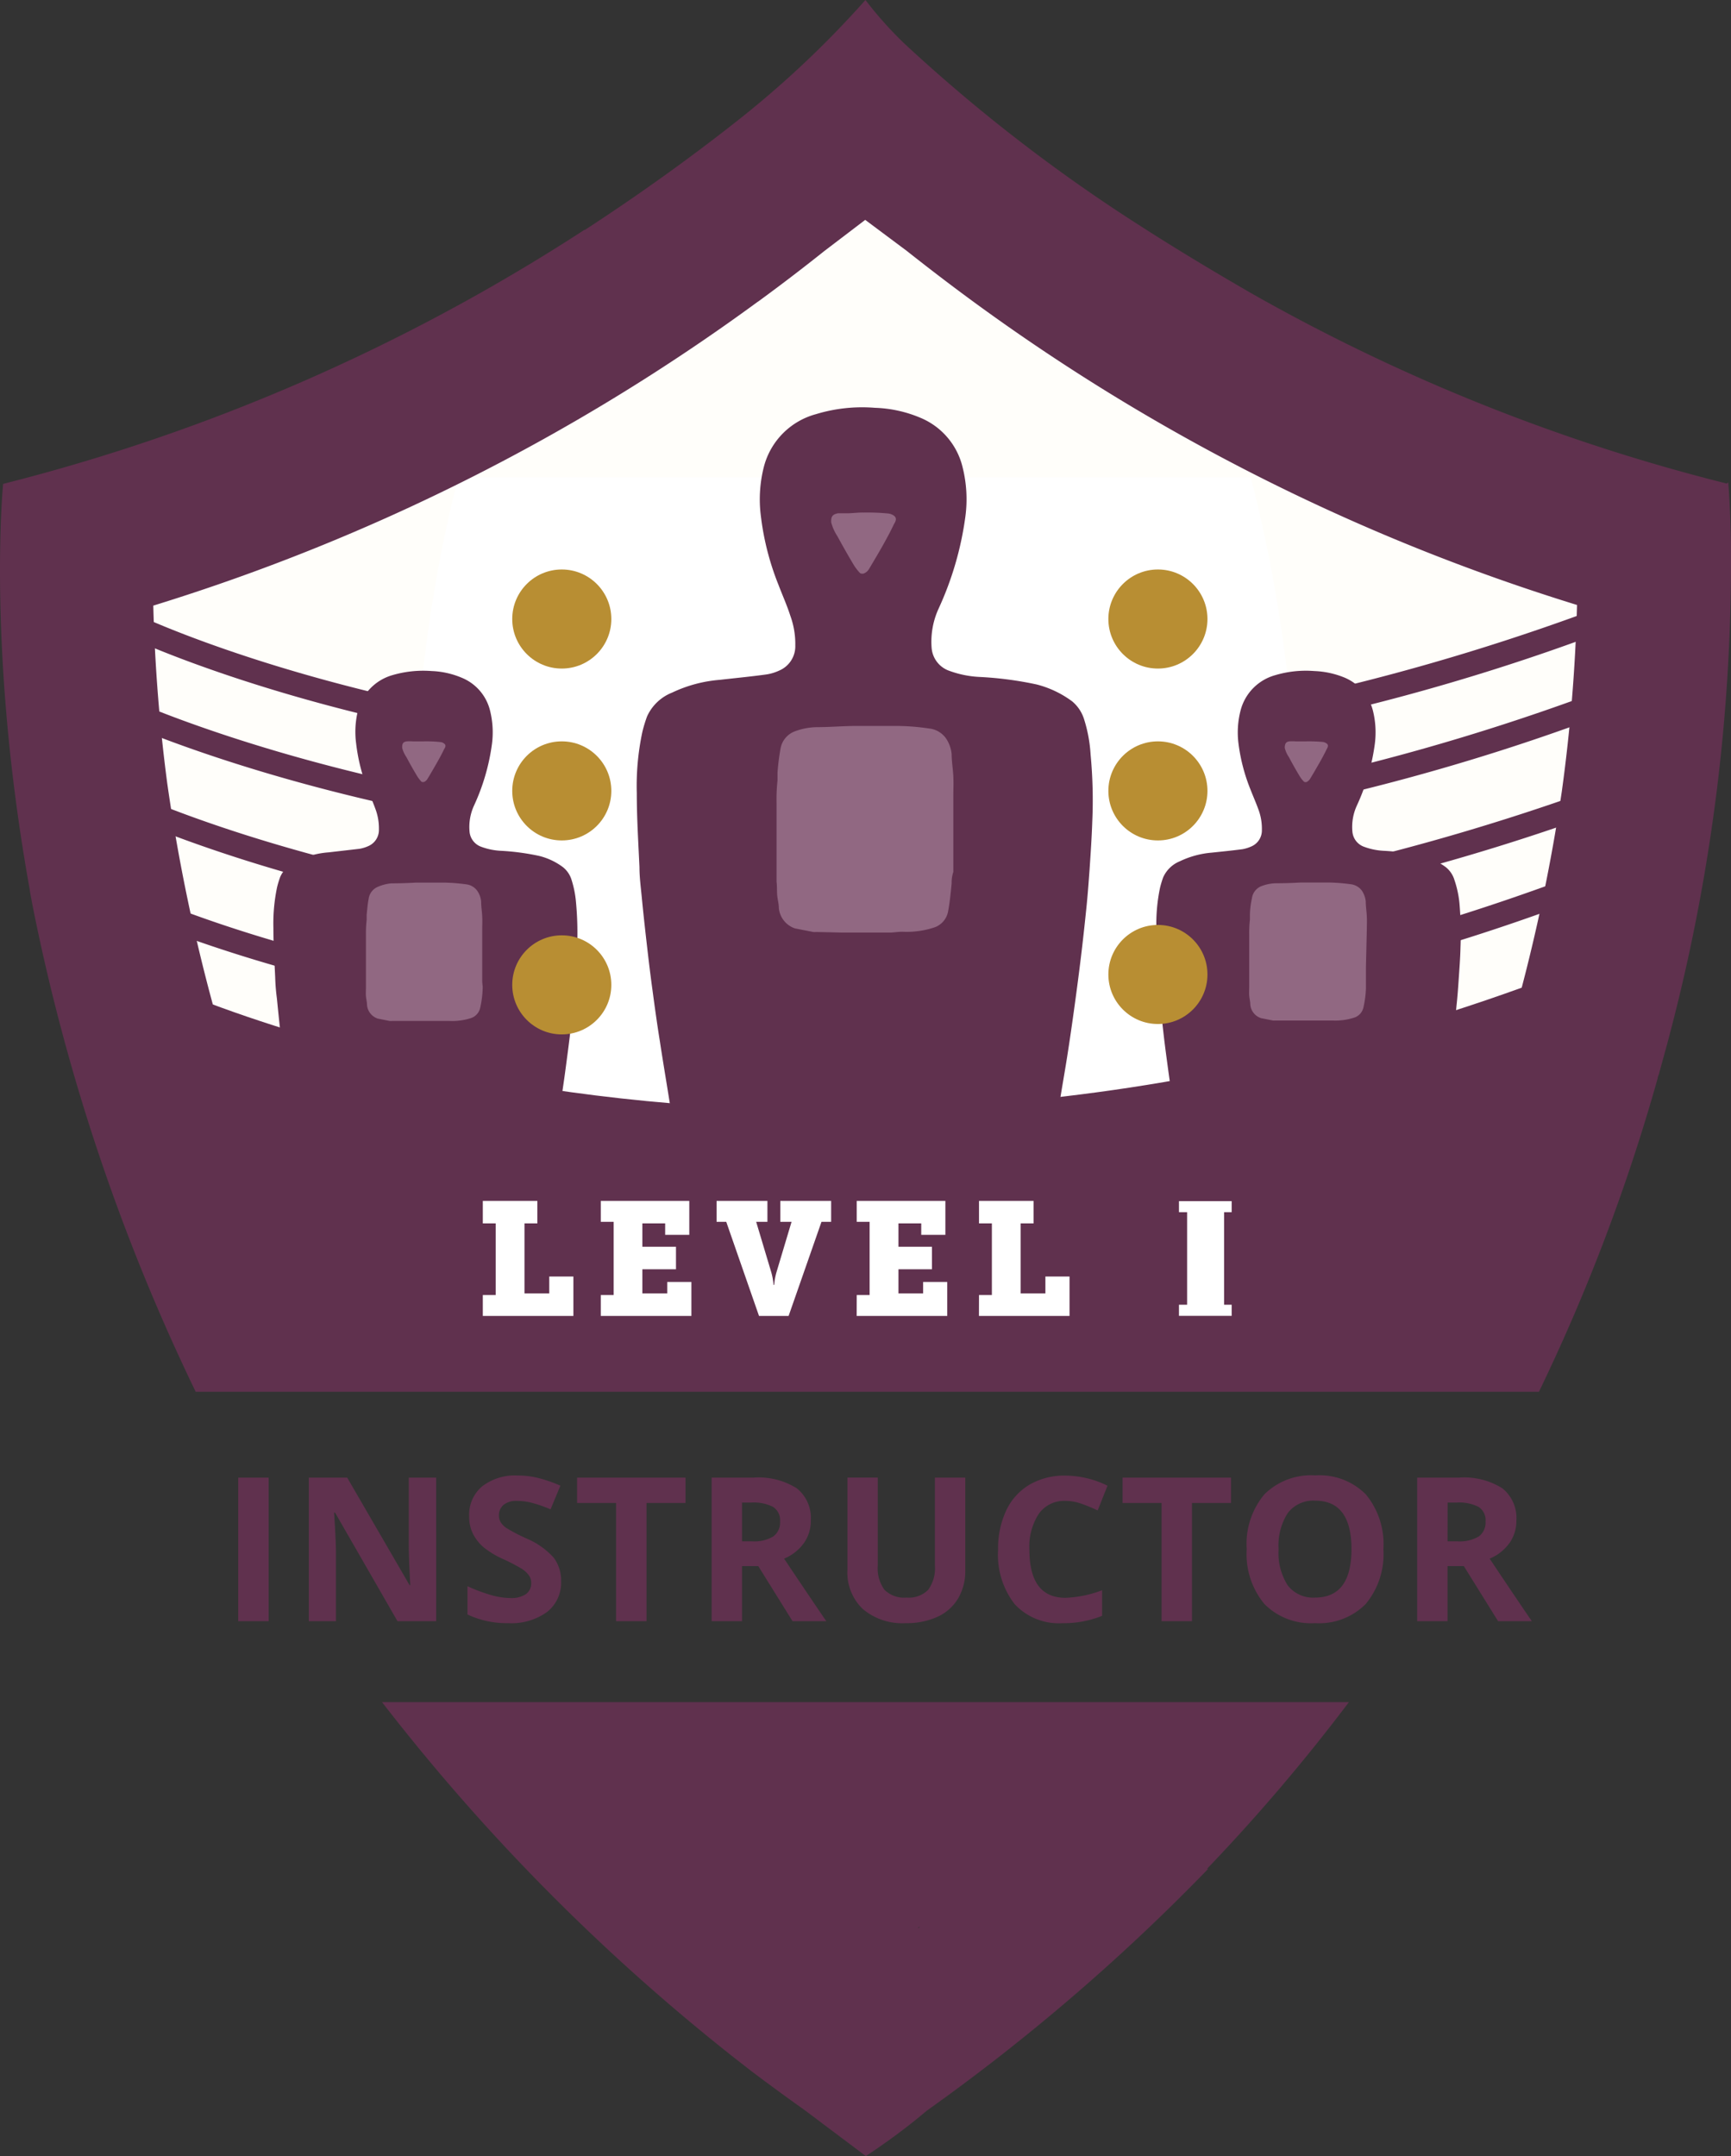 <svg xmlns="http://www.w3.org/2000/svg" width="129.105" height="160.817" viewBox="0 0 129.105 160.817"><rect x="0" y="0" width="129.105" height="160.817" fill="#333333" stroke="none"/><defs><style>.a{fill:#fffefa;}.b{fill:#60314e;}.c{fill:#fff;}.d{fill:#916882;}.e{fill:#b88e33;}</style></defs><path class="a" d="M108.551,421c0,.995-57.851,38.251-57.851,38.251l9.785,50.705,97.852.89,12.454-55.153Z" transform="translate(-46.238 -410.908)"/><path class="b" d="M62.042,85.585c-31.01,0-51.139-9.277-51.442-9.42l.757-1.611c.49.249,46.9,21.617,107.567-1.344l.623,1.665a162.134,162.134,0,0,1-57.505,10.71Z" transform="translate(-1.161 -8.03)"/><path class="b" d="M63.43,77.965a154.825,154.825,0,0,1-22.008-1.549C22.092,73.638,10.26,68.056,10.1,68l.8-1.6c.463.214,46.973,21.768,108.119.089l.588,1.674a167.709,167.709,0,0,1-56.179,9.8Z" transform="translate(-1.105 -7.283)"/><path class="b" d="M63.72,70.092c-32.63,0-54.14-10.078-54.46-10.23l.775-1.6c.472.223,47.863,22.374,108.814.2l.614,1.674A162.473,162.473,0,0,1,63.72,70.092Z" transform="translate(-1.013 -6.39)"/><path class="b" d="M63.855,63.164c-32.051,0-52.893-9.9-53.205-10.052l.783-1.6c.463.223,46.626,22.142,107.567,0l.614,1.674a162.455,162.455,0,0,1-55.76,9.98Z" transform="translate(-1.166 -5.65)"/><path class="c" d="M37.98,40a105.547,105.547,0,0,0,0,51.959H97.907A111.859,111.859,0,0,0,97.1,40Z" transform="translate(-3.807 -4.388)"/><ellipse class="d" cx="9.945" cy="10.657" rx="9.945" ry="10.657" transform="translate(54.196 50.436)"/><ellipse class="d" cx="9.945" cy="10.657" rx="9.945" ry="10.657" transform="translate(22.145 63.497)"/><ellipse class="d" cx="9.945" cy="10.657" rx="9.945" ry="10.657" transform="translate(87.102 63.497)"/><ellipse class="d" cx="3.552" cy="3.552" rx="3.552" ry="3.552" transform="translate(60.588 36.298)"/><ellipse class="d" cx="3.552" cy="3.552" rx="3.552" ry="3.552" transform="translate(27.673 52.751)"/><ellipse class="d" cx="3.552" cy="3.552" rx="3.552" ry="3.552" transform="translate(93.521 52.751)"/><path class="b" d="M11.5,81.52s45.993,23,106.2,0l-4.6,24.671-94.026,1.665Z" transform="translate(-1.259 -8.942)"/><ellipse class="e" cx="3.695" cy="3.695" rx="3.695" ry="3.695" transform="translate(38.205 42.477)"/><ellipse class="e" cx="3.695" cy="3.695" rx="3.695" ry="3.695" transform="translate(38.205 55.297)"/><ellipse class="e" cx="3.695" cy="3.695" rx="3.695" ry="3.695" transform="translate(82.667 42.477)"/><ellipse class="e" cx="3.695" cy="3.695" rx="3.695" ry="3.695" transform="translate(82.667 55.297)"/><path class="b" d="M86.717,57.438a2.849,2.849,0,0,0-.89-1.371,7.585,7.585,0,0,0-2.671-1.273,26.38,26.38,0,0,0-4.3-.561,7.612,7.612,0,0,1-2.181-.445,1.976,1.976,0,0,1-1.344-1.718,5.92,5.92,0,0,1,.516-2.92,24.039,24.039,0,0,0,2-6.864,9.793,9.793,0,0,0-.2-3.668A5.342,5.342,0,0,0,74.484,34.9a9.464,9.464,0,0,0-3.383-.739,11.8,11.8,0,0,0-4.389.472,5.493,5.493,0,0,0-3.882,3.891,9.793,9.793,0,0,0-.231,3.739,20.148,20.148,0,0,0,1.309,5.1c.294.775.641,1.54.89,2.324a6.134,6.134,0,0,1,.365,2.2,1.968,1.968,0,0,1-1.193,1.87,3.454,3.454,0,0,1-.979.294c-1.149.16-2.3.267-3.454.4a10.123,10.123,0,0,0-3.561.953,3.428,3.428,0,0,0-1.87,1.781,10.48,10.48,0,0,0-.347,1.14,19.337,19.337,0,0,0-.418,4.585c0,1.843.116,3.686.2,5.52,0,.775.107,1.54.178,2.3.116,1.2.249,2.395.383,3.561s.258,2.2.41,3.3c.169,1.273.347,2.555.552,3.828.24,1.576.507,3.143.757,4.719,0,.2.107.258.3.258,4.736,0,9.117,1.38,13.853,1.38H78.2c2.235,0,4.158-1.389,6.384-1.389.151,0,.231,0,.258-.2.187-1.193.4-2.377.588-3.561s.392-2.6.57-3.9.321-2.395.463-3.561.285-2.466.41-3.695c.1-.962.169-1.923.24-2.885.08-1.184.16-2.377.2-3.561a36.094,36.094,0,0,0-.125-5A10.781,10.781,0,0,0,86.717,57.438ZM68.35,42.027h.686c.4,0,.8-.062,1.211-.053a16.1,16.1,0,0,1,1.852.071.89.89,0,0,1,.418.16c.258.187.125.445,0,.641-.249.534-.534,1.059-.819,1.567s-.686,1.184-1.042,1.781a.775.775,0,0,1-.329.3.356.356,0,0,1-.329,0,3.633,3.633,0,0,1-.481-.623c-.418-.7-.819-1.407-1.211-2.128a3.5,3.5,0,0,1-.463-1.033C67.807,42.2,68.011,42.1,68.35,42.027Zm8.476,27.6c-.071.7-.134,1.407-.267,2.1a1.558,1.558,0,0,1-1.113,1.22,6.553,6.553,0,0,1-2.306.294c-.3,0-.605.053-.89.062H68.688l-1.959-.045a1.058,1.058,0,0,1-.231,0l-1.362-.267a1.781,1.781,0,0,1-1.2-1.514c0-.329-.1-.659-.125-.988s0-.65-.045-.979V63.635a13.3,13.3,0,0,1,.071-1.683v-.579a17.107,17.107,0,0,1,.223-1.781,1.683,1.683,0,0,1,1.024-1.282,4.906,4.906,0,0,1,1.665-.329c.89,0,1.781-.071,2.724-.089H72.89a17.2,17.2,0,0,1,2.244.187,1.781,1.781,0,0,1,1.238.694A2.52,2.52,0,0,1,76.825,60c0,.552.1,1.1.125,1.656s0,.97,0,1.46v5.662A2.5,2.5,0,0,0,76.825,69.626Z" transform="translate(-5.847 -3.743)"/><path class="b" d="M45.122,71.744a1.95,1.95,0,0,0-.614-.89,4.941,4.941,0,0,0-1.781-.846,17.967,17.967,0,0,0-2.849-.383,4.9,4.9,0,0,1-1.46-.294,1.318,1.318,0,0,1-.89-1.148,3.828,3.828,0,0,1,.338-1.941A15.946,15.946,0,0,0,39.2,61.657a6.713,6.713,0,0,0-.134-2.457,3.561,3.561,0,0,0-2.119-2.484,6.366,6.366,0,0,0-2.252-.5,8.173,8.173,0,0,0-2.938.312,3.7,3.7,0,0,0-2.537,2.582,6.57,6.57,0,0,0-.151,2.5,13.693,13.693,0,0,0,.846,3.4c.2.516.427,1.024.614,1.549a4.1,4.1,0,0,1,.24,1.469,1.309,1.309,0,0,1-.792,1.246,2.618,2.618,0,0,1-.65.2l-2.315.267a6.49,6.49,0,0,0-2.35.632,2.306,2.306,0,0,0-1.255,1.2,7.425,7.425,0,0,0-.231.757A13.168,13.168,0,0,0,22.9,75.4c0,1.238.08,2.466.134,3.695a14.789,14.789,0,0,0,.125,1.531c.08.8.16,1.6.249,2.4s.178,1.469.276,2.2.231,1.709.365,2.564c.16,1.051.338,2.1.507,3.152,0,.134.071.169.2.169H43.733c.1,0,.151,0,.169-.134.125-.792.267-1.585.392-2.377s.267-1.736.383-2.609.214-1.6.312-2.4.187-1.647.276-2.466c.062-.641.107-1.282.151-1.923.053-.792.116-1.594.134-2.386a24.6,24.6,0,0,0-.08-3.339A7.7,7.7,0,0,0,45.122,71.744ZM32.844,61.461a4.05,4.05,0,0,1,.463,0h.8a9.731,9.731,0,0,1,1.246.053.49.49,0,0,1,.276.107c.178.125.089.294,0,.427-.169.356-.356.7-.552,1.042s-.454.792-.694,1.184a.588.588,0,0,1-.214.2.276.276,0,0,1-.223,0,2.493,2.493,0,0,1-.329-.427q-.418-.694-.8-1.416a2.083,2.083,0,0,1-.312-.686C32.488,61.568,32.622,61.5,32.844,61.461ZM38.507,79.9a7.509,7.509,0,0,1-.178,1.407,1.042,1.042,0,0,1-.739.81,4.576,4.576,0,0,1-1.549.2H31.731a1.007,1.007,0,0,1-.16,0l-.89-.178a1.175,1.175,0,0,1-.8-1.015c0-.214-.062-.436-.08-.659s0-.436,0-.65v-3.9a8.872,8.872,0,0,1,.053-1.131V74.4c.045-.4.071-.81.151-1.2a1.131,1.131,0,0,1,.686-.89,3.223,3.223,0,0,1,1.006-.258q.89,0,1.781-.053h2.288a13.929,13.929,0,0,1,1.5.125,1.184,1.184,0,0,1,.828.472,1.665,1.665,0,0,1,.3.819c0,.365.062.73.08,1.1s0,.65,0,.979v3.766C38.471,79.579,38.524,79.7,38.507,79.9Z" transform="translate(-2.508 -6.164)"/><path class="b" d="M119.083,71.744a1.95,1.95,0,0,0-.614-.89,4.941,4.941,0,0,0-1.781-.846,17.966,17.966,0,0,0-2.849-.383,4.9,4.9,0,0,1-1.46-.294,1.318,1.318,0,0,1-.89-1.148,3.811,3.811,0,0,1,.338-1.941,15.945,15.945,0,0,0,1.335-4.585,6.713,6.713,0,0,0-.134-2.457,3.633,3.633,0,0,0-2.119-2.493,6.553,6.553,0,0,0-2.252-.49,8.013,8.013,0,0,0-2.938.312,3.686,3.686,0,0,0-2.564,2.609,6.544,6.544,0,0,0-.16,2.493,13.684,13.684,0,0,0,.89,3.41c.2.516.427,1.024.614,1.549a4.1,4.1,0,0,1,.24,1.469,1.3,1.3,0,0,1-.8,1.246,2.76,2.76,0,0,1-.65.2c-.766.1-1.531.178-2.306.258a6.784,6.784,0,0,0-2.359.641,2.315,2.315,0,0,0-1.246,1.2,7.422,7.422,0,0,0-.231.757,13.123,13.123,0,0,0-.276,3.063c0,1.229.08,2.466.134,3.695a14.789,14.789,0,0,0,.125,1.531c.071.8.16,1.6.249,2.395s.178,1.478.276,2.208.231,1.709.365,2.564c.16,1.051.338,2.1.507,3.152,0,.134.071.169.2.169h19.008c.1,0,.151,0,.169-.134.125-.8.267-1.585.392-2.386s.267-1.727.383-2.6.214-1.6.312-2.4.187-1.647.267-2.466c.071-.641.116-1.282.16-1.932.053-.792.116-1.585.134-2.377a26.129,26.129,0,0,0-.08-3.339,7.7,7.7,0,0,0-.392-1.763Zm-12.3-10.283a4.05,4.05,0,0,1,.463,0h.8a11.417,11.417,0,0,1,1.238.045.57.57,0,0,1,.285.116c.169.116.08.294,0,.427-.169.356-.356.7-.552,1.042s-.454.792-.694,1.184a.668.668,0,0,1-.214.2.24.24,0,0,1-.223,0,2.137,2.137,0,0,1-.329-.418q-.418-.694-.8-1.416a2.128,2.128,0,0,1-.312-.694C106.449,61.568,106.583,61.5,106.779,61.461ZM112.5,78.279v1.585a7.325,7.325,0,0,1-.178,1.4,1.033,1.033,0,0,1-.748.819,4.5,4.5,0,0,1-1.54.2h-4.309a1,1,0,0,1-.16,0l-.89-.178a1.166,1.166,0,0,1-.8-1.015c0-.214-.062-.436-.08-.659s0-.436,0-.659v-3.9a8.8,8.8,0,0,1,.053-1.131v-.383a6.084,6.084,0,0,1,.151-1.2,1.131,1.131,0,0,1,.686-.89,3.223,3.223,0,0,1,1.113-.223q.89,0,1.781-.053h2.279a13.9,13.9,0,0,1,1.5.125,1.211,1.211,0,0,1,.828.463,1.781,1.781,0,0,1,.3.819c0,.374.062.739.08,1.113s0,.65,0,.979Z" transform="translate(-10.623 -6.164)"/><path class="b" d="M104.115,142.6H32a152.751,152.751,0,0,0,26.264,26.522l.97.757.356.276q1.923,1.451,3.944,2.885h0l4.549,3.419a46.634,46.634,0,0,0,4.558-3.392h0a150.837,150.837,0,0,0,20.976-18.029h-.089A138.608,138.608,0,0,0,104.115,142.6ZM71.984,159.463v-.053l.16-.071Z" transform="translate(-3.508 -15.641)"/><path class="b" d="M2.226,66.462c.1.543.2,1.086.312,1.638a151.121,151.121,0,0,0,12.055,35.71H114.779a142.164,142.164,0,0,0,8.85-23.362.977.977,0,0,1,.089-.3l.294-1.077a138.7,138.7,0,0,0,5.084-38.711c-.053-2.813-.2-4.38-.2-4.38l-.107.089a141.345,141.345,0,0,1-35.55-14.245q-4.621-2.671-8.351-5.075A123.228,123.228,0,0,1,67.468,3.267,28.589,28.589,0,0,1,64.547,0,74.118,74.118,0,0,1,54.531,9.366c-3.054,2.395-6.722,5.057-10.906,7.781h-.045A144.328,144.328,0,0,1,.231,36.093S-1.006,48.469,2.217,66.364ZM56.535,22.5h0c2.012-1.469,3.659-2.751,4.932-3.766L64.53,16.4l3.08,2.3c1.273,1.006,2.92,2.288,4.923,3.757h0a151.985,151.985,0,0,0,45.085,22.667v.045a125.339,125.339,0,0,1-1.131,13.844,136.014,136.014,0,0,1-6.57,26.184H19.106a135.791,135.791,0,0,1-6.642-26.825,125.71,125.71,0,0,1-1.033-13.2A151.986,151.986,0,0,0,56.526,22.5Z" transform="translate(0.002)"/><ellipse class="e" cx="3.695" cy="3.695" rx="3.695" ry="3.695" transform="translate(38.205 69.765)"/><ellipse class="e" cx="3.695" cy="3.695" rx="3.695" ry="3.695" transform="translate(82.667 68.99)"/><path class="c" d="M102.541,101.454v-.824H98.61v.824h.608v6.9H98.61v.833h3.931v-.833h-.566v-6.9Z" transform="translate(-10.678 -11.038)"/><path class="c" d="M.6,0H7.356V-2.94h-1.8v1.26H3.708V-6.9h.96V-8.58H.6V-6.9h.96v5.34H.6ZM9.4,0h6.756V-2.532h-1.8v.852H12.5v-1.8h2.508V-5.16H12.5V-6.9h1.7v.852h1.8V-8.58H9.4v1.56h.96v5.46H9.4ZM21.2,0h2.208L25.86-7.02h.72V-8.58H22.788v1.56h.84L22.5-3.252a4.781,4.781,0,0,0-.168.936h-.048a4.781,4.781,0,0,0-.168-.936L20.988-7.02h.84V-8.58H18.036v1.56h.72Zm7.284,0h6.756V-2.532h-1.8v.852H31.6v-1.8H34.1V-5.16H31.6V-6.9h1.7v.852h1.8V-8.58H28.488v1.56h.96v5.46h-.96Zm9.12,0h6.756V-2.94h-1.8v1.26H40.716V-6.9h.96V-8.58H37.608V-6.9h.96v5.34h-.96Z" transform="translate(35.41 98.153)"/><path class="b" d="M1.348,0V-10.708H3.618V0ZM16.113,0H13.227L8.569-8.1H8.5q.139,2.146.139,3.062V0H6.613V-10.708H9.477l4.651,8.02h.051q-.11-2.087-.11-2.952v-5.068h2.043Zm9.316-2.974A2.768,2.768,0,0,1,24.385-.688a4.534,4.534,0,0,1-2.9.835A6.82,6.82,0,0,1,18.449-.5V-2.607a12.5,12.5,0,0,0,1.835.681,5.429,5.429,0,0,0,1.373.2A1.953,1.953,0,0,0,22.8-2.014a.977.977,0,0,0,.4-.85.938.938,0,0,0-.176-.56A1.967,1.967,0,0,0,22.51-3.9a13.28,13.28,0,0,0-1.388-.725,6.579,6.579,0,0,1-1.472-.886,3.327,3.327,0,0,1-.784-.989,2.822,2.822,0,0,1-.293-1.318,2.767,2.767,0,0,1,.963-2.234,4,4,0,0,1,2.662-.813,6.287,6.287,0,0,1,1.593.2,10.95,10.95,0,0,1,1.586.557l-.732,1.765a10.716,10.716,0,0,0-1.417-.491,4.562,4.562,0,0,0-1.1-.139,1.46,1.46,0,0,0-.989.3.991.991,0,0,0-.344.784.97.97,0,0,0,.139.524,1.53,1.53,0,0,0,.443.432,13.7,13.7,0,0,0,1.439.751,5.727,5.727,0,0,1,2.058,1.439A2.809,2.809,0,0,1,25.429-2.974ZM31.8,0H29.53V-8.818H26.623v-1.89h8.086v1.89H31.8Zm7.126-5.955h.732a2.8,2.8,0,0,0,1.589-.359,1.281,1.281,0,0,0,.513-1.128,1.172,1.172,0,0,0-.524-1.084,3.178,3.178,0,0,0-1.622-.322h-.688Zm0,1.846V0H36.657V-10.708h3.12a5.34,5.34,0,0,1,3.23.795A2.836,2.836,0,0,1,44.054-7.5a2.841,2.841,0,0,1-.52,1.681,3.441,3.441,0,0,1-1.472,1.154Q44.479-1.055,45.211,0h-2.52L40.136-4.109Zm16.648-6.6v6.929a3.994,3.994,0,0,1-.531,2.08A3.456,3.456,0,0,1,53.509-.33a5.487,5.487,0,0,1-2.373.476A4.544,4.544,0,0,1,47.928-.912a3.754,3.754,0,0,1-1.143-2.9v-6.9h2.263v6.555a2.746,2.746,0,0,0,.5,1.816,2.07,2.07,0,0,0,1.648.579A2.024,2.024,0,0,0,52.81-2.34a2.76,2.76,0,0,0,.5-1.827v-6.541Zm7.47,1.736a2.314,2.314,0,0,0-1.985.963,4.481,4.481,0,0,0-.7,2.684q0,3.582,2.688,3.582a8.5,8.5,0,0,0,2.732-.564V-.4a7.587,7.587,0,0,1-2.944.549,4.491,4.491,0,0,1-3.574-1.417,6,6,0,0,1-1.238-4.069,6.644,6.644,0,0,1,.608-2.926,4.394,4.394,0,0,1,1.747-1.926,5.168,5.168,0,0,1,2.67-.67,7.205,7.205,0,0,1,3.135.754l-.732,1.846a12.124,12.124,0,0,0-1.208-.5A3.605,3.605,0,0,0,63.045-8.972ZM72.486,0H70.215V-8.818H67.308v-1.89h8.086v1.89H72.486ZM86.76-5.369a5.81,5.81,0,0,1-1.318,4.087A4.887,4.887,0,0,1,81.663.146a4.887,4.887,0,0,1-3.779-1.428,5.833,5.833,0,0,1-1.318-4.1,5.754,5.754,0,0,1,1.322-4.083,4.944,4.944,0,0,1,3.79-1.41,4.875,4.875,0,0,1,3.776,1.421A5.825,5.825,0,0,1,86.76-5.369Zm-7.815,0a4.473,4.473,0,0,0,.681,2.7,2.383,2.383,0,0,0,2.036.908q2.717,0,2.717-3.611t-2.7-3.618a2.4,2.4,0,0,0-2.043.912A4.454,4.454,0,0,0,78.945-5.369Zm12.6-.586h.732a2.8,2.8,0,0,0,1.589-.359,1.281,1.281,0,0,0,.513-1.128,1.172,1.172,0,0,0-.524-1.084,3.178,3.178,0,0,0-1.622-.322H91.55Zm0,1.846V0H89.28V-10.708H92.4a5.34,5.34,0,0,1,3.23.795A2.836,2.836,0,0,1,96.677-7.5a2.841,2.841,0,0,1-.52,1.681,3.441,3.441,0,0,1-1.472,1.154Q97.1-1.055,97.834,0h-2.52L92.759-4.109Z" transform="translate(16.419 120.922)"/></svg>